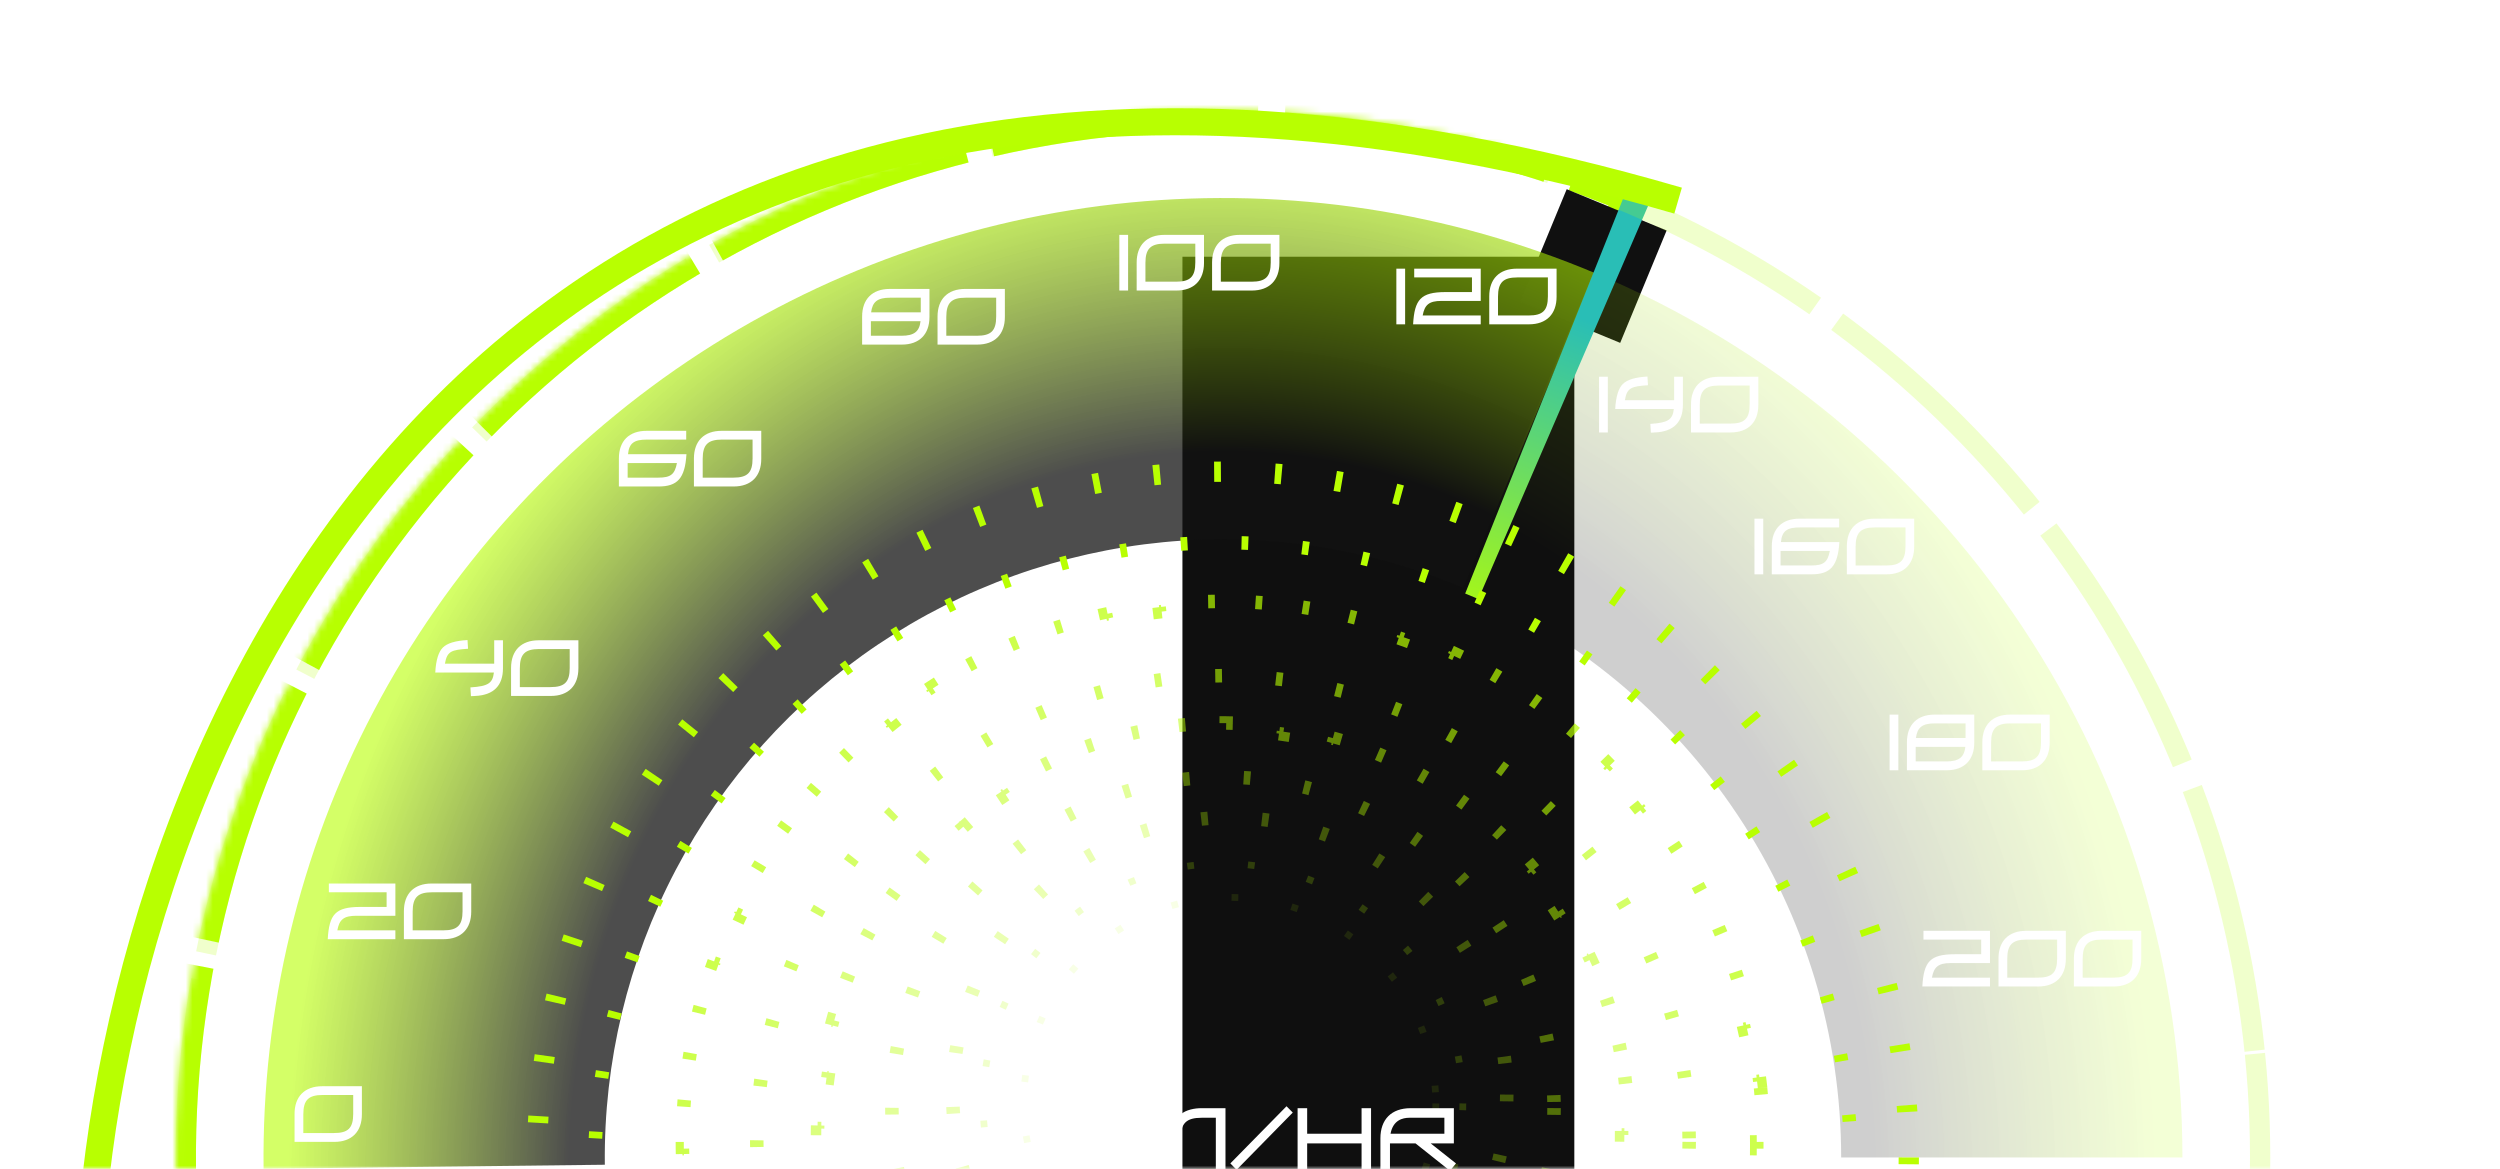 <svg width="370" height="173" viewBox="0 0 370 173" fill="none" xmlns="http://www.w3.org/2000/svg">
<mask id="mask0_0_50" style="mask-type:alpha" maskUnits="userSpaceOnUse" x="0" y="0" width="370" height="173">
<rect width="370" height="173" fill="#1C1C1C"/>
</mask>
<g mask="url(#mask0_0_50)">
<mask id="path-2-inside-1_0_50" fill="white">
<path d="M331.929 206.601C324.685 237.576 308.087 265.573 284.387 286.791C260.686 308.009 231.032 321.421 199.447 325.207C167.862 328.993 135.878 322.969 107.834 307.953C79.791 292.937 57.046 269.657 42.688 241.271C28.329 212.885 23.052 180.769 27.573 149.281C32.094 117.793 46.193 88.459 67.958 65.259C89.722 42.059 118.098 26.118 149.233 19.599C180.369 13.079 212.756 16.297 242 28.817L181 171.309L331.929 206.601Z"/>
</mask>
<path d="M331.929 206.601C324.685 237.576 308.087 265.573 284.387 286.791C260.686 308.009 231.032 321.421 199.447 325.207C167.862 328.993 135.878 322.969 107.834 307.953C79.791 292.937 57.046 269.657 42.688 241.271C28.329 212.885 23.052 180.769 27.573 149.281C32.094 117.793 46.193 88.459 67.958 65.259C89.722 42.059 118.098 26.118 149.233 19.599C180.369 13.079 212.756 16.297 242 28.817L181 171.309L331.929 206.601Z" stroke="#B8FF01" stroke-width="6" stroke-dasharray="40 4" mask="url(#path-2-inside-1_0_50)"/>
<rect x="175" y="38" width="58" height="179" fill="#0F0F0F"/>
<rect x="231.874" y="28" width="16" height="18" transform="rotate(22.451 231.874 28)" fill="#101010"/>
<path opacity="0.2" d="M323 171.309C323 143.317 314.727 115.951 299.221 92.647C283.715 69.343 261.668 51.141 235.849 40.329L216.34 86.918C232.975 93.884 247.18 105.611 257.171 120.626C267.162 135.641 272.492 153.274 272.492 171.309H323Z" fill="url(#paint0_radial_0_50)"/>
<path opacity="0.75" d="M236.146 40.454C214.429 31.302 190.775 27.699 167.318 29.969C143.861 32.24 121.338 40.313 101.78 53.46C82.222 66.608 66.243 84.417 55.285 105.281C44.327 126.145 38.734 149.408 39.01 172.973L89.514 172.381C89.337 157.198 92.94 142.209 100.001 128.766C107.061 115.323 117.356 103.849 129.958 95.378C142.559 86.907 157.071 81.705 172.185 80.242C187.298 78.779 202.538 81.101 216.531 86.998L236.146 40.454Z" fill="url(#paint1_radial_0_50)"/>
<path d="M244.279 29.628C243.097 29.119 241.909 28.625 240.714 28.147L216.847 87.845C217.501 88.106 218.151 88.377 218.798 88.656L244.279 29.628Z" fill="url(#paint2_radial_0_50)"/>
<circle cx="181" cy="173.309" r="93" stroke="#B8FF01" stroke-width="2" stroke-dasharray="1 8"/>
<circle cx="181" cy="171.309" r="101.5" stroke="#B8FF01" stroke-width="3" stroke-dasharray="1 8"/>
<circle opacity="0.2" cx="181" cy="171.308" r="153.5" transform="rotate(-5.734 181 171.308)" stroke="#B8FF01" stroke-width="3" stroke-dasharray="40 4"/>
<path d="M260.56 161.009C260.834 163.636 260.982 166.301 260.998 168.997L259.998 169.003C259.999 169.169 260 169.334 260 169.5C260 169.666 259.999 169.831 259.998 169.997L260.998 170.003C260.982 172.699 260.834 175.364 260.56 177.991L259.566 177.887C259.531 178.216 259.495 178.545 259.457 178.872L260.45 178.988C260.138 181.661 259.696 184.293 259.131 186.879L258.154 186.666C258.083 186.988 258.011 187.309 257.937 187.63L258.911 187.856C258.305 190.472 257.571 193.039 256.718 195.55L255.772 195.229C255.666 195.54 255.558 195.851 255.448 196.161L256.391 196.495C255.497 199.022 254.481 201.491 253.351 203.895L252.446 203.47C252.306 203.768 252.164 204.065 252.02 204.361L252.919 204.798C251.75 207.206 250.464 209.547 249.07 211.813L248.219 211.289C248.046 211.569 247.872 211.849 247.695 212.127L248.541 212.662C247.112 214.922 245.574 217.105 243.934 219.204L243.146 218.588C242.943 218.848 242.739 219.106 242.533 219.363L243.313 219.988C241.643 222.072 239.872 224.071 238.007 225.977L237.293 225.278C237.062 225.513 236.831 225.747 236.597 225.98L237.303 226.688C235.414 228.571 233.432 230.361 231.364 232.049L230.732 231.274C230.476 231.482 230.22 231.689 229.962 231.894L230.585 232.677C228.5 234.336 226.33 235.893 224.084 237.341L223.542 236.5C223.266 236.678 222.988 236.855 222.708 237.03L223.239 237.877C220.984 239.291 218.654 240.595 216.255 241.782L215.812 240.885C215.517 241.031 215.221 241.176 214.924 241.318L215.356 242.22C212.959 243.368 210.496 244.4 207.975 245.309L207.636 244.368C207.327 244.48 207.017 244.589 206.706 244.697L207.033 245.642C204.526 246.509 201.963 247.255 199.35 247.872L199.12 246.899C198.8 246.975 198.479 247.048 198.157 247.12L198.374 248.096C195.79 248.672 193.159 249.122 190.488 249.44L190.37 248.447C190.042 248.486 189.714 248.523 189.385 248.558L189.491 249.552C186.864 249.831 184.199 249.982 181.503 249.998L181.497 248.998C181.434 248.999 181.371 248.999 181.308 248.999C181.205 249 181.103 249 181 249C180.834 249 180.669 248.999 180.503 248.998L180.497 249.998C177.801 249.982 175.136 249.831 172.509 249.552L172.615 248.558C172.286 248.523 171.958 248.486 171.63 248.447L171.512 249.44C168.841 249.122 166.21 248.672 163.626 248.096L163.843 247.12C163.521 247.048 163.2 246.975 162.88 246.899L162.65 247.872C160.037 247.255 157.474 246.509 154.967 245.642L155.294 244.697C154.983 244.589 154.673 244.48 154.364 244.368L154.025 245.309C151.504 244.4 149.041 243.368 146.644 242.22L147.076 241.318C146.779 241.176 146.483 241.031 146.188 240.885L145.745 241.782C143.346 240.595 141.016 239.291 138.761 237.877L139.292 237.03C139.012 236.855 138.734 236.678 138.458 236.5L137.916 237.341C135.67 235.893 133.5 234.336 131.415 232.677L132.038 231.894C131.78 231.689 131.524 231.482 131.268 231.274L130.636 232.049C128.568 230.361 126.586 228.571 124.697 226.688L125.403 225.98C125.169 225.747 124.938 225.513 124.707 225.278L123.992 225.977C122.128 224.071 120.357 222.072 118.687 219.988L119.467 219.363C119.261 219.106 119.057 218.848 118.854 218.588L118.066 219.204C116.426 217.105 114.888 214.922 113.459 212.662L114.305 212.127C114.128 211.849 113.954 211.569 113.781 211.289L112.93 211.813C111.536 209.547 110.25 207.206 109.081 204.798L109.98 204.361C109.836 204.065 109.694 203.768 109.554 203.47L108.649 203.895C107.519 201.491 106.503 199.022 105.609 196.495L106.552 196.161C106.442 195.851 106.334 195.54 106.228 195.229L105.282 195.55C104.429 193.039 103.695 190.472 103.089 187.856L104.063 187.63C103.989 187.309 103.917 186.988 103.846 186.666L102.869 186.879C102.304 184.293 101.862 181.661 101.55 178.988L102.543 178.872C102.505 178.545 102.469 178.216 102.434 177.887L101.44 177.991C101.166 175.364 101.018 172.699 101.002 170.003L102.002 169.997C102.001 169.831 102 169.666 102 169.5C102 169.334 102.001 169.169 102.002 169.003L101.002 168.997C101.018 166.301 101.166 163.636 101.44 161.009L102.434 161.113C102.469 160.784 102.505 160.455 102.543 160.128L101.55 160.012C101.862 157.339 102.304 154.707 102.869 152.121L103.846 152.334C103.917 152.012 103.989 151.691 104.063 151.37L103.089 151.144C103.695 148.528 104.429 145.961 105.282 143.45L106.228 143.771C106.334 143.46 106.442 143.149 106.552 142.839L105.609 142.505C106.503 139.978 107.519 137.509 108.649 135.105L109.554 135.53C109.694 135.232 109.836 134.935 109.98 134.639L109.081 134.202C110.25 131.794 111.536 129.453 112.93 127.187L113.781 127.711C113.954 127.431 114.128 127.151 114.305 126.873L113.459 126.338C114.888 124.078 116.427 121.895 118.066 119.796L118.854 120.412C119.057 120.152 119.261 119.894 119.467 119.637L118.687 119.012C120.357 116.928 122.128 114.929 123.993 113.023L124.707 113.722C124.938 113.487 125.169 113.253 125.403 113.02L124.697 112.312C126.586 110.429 128.568 108.639 130.636 106.951L131.268 107.726C131.524 107.518 131.78 107.311 132.038 107.106L131.415 106.323C133.5 104.664 135.67 103.107 137.916 101.659L138.458 102.5C138.734 102.322 139.012 102.145 139.292 101.97L138.761 101.123C141.016 99.709 143.346 98.405 145.745 97.218L146.188 98.115C146.483 97.969 146.779 97.824 147.076 97.682L146.644 96.78C149.041 95.632 151.504 94.6 154.025 93.691L154.364 94.632C154.673 94.52 154.983 94.411 155.294 94.303L154.967 93.358C157.474 92.49 160.037 91.745 162.65 91.128L162.88 92.101C163.2 92.025 163.521 91.951 163.843 91.88L163.626 90.904C166.21 90.328 168.841 89.878 171.512 89.56L171.63 90.553C171.958 90.514 172.286 90.477 172.615 90.442L172.509 89.448C175.136 89.169 177.801 89.018 180.497 89.002L180.503 90.001C180.669 90.001 180.834 90 181 90C181.166 90 181.331 90.001 181.497 90.001L181.503 89.002C184.199 89.018 186.864 89.169 189.491 89.448L189.385 90.442C189.714 90.477 190.042 90.514 190.37 90.553L190.488 89.56C193.159 89.878 195.79 90.328 198.374 90.904L198.157 91.88C198.479 91.951 198.8 92.025 199.12 92.101L199.35 91.128C201.963 91.745 204.526 92.49 207.033 93.358L206.706 94.303C207.017 94.411 207.327 94.52 207.636 94.632L207.975 93.691C210.496 94.6 212.959 95.632 215.356 96.78L214.924 97.682C215.221 97.824 215.517 97.969 215.812 98.115L216.255 97.218C218.654 98.405 220.984 99.709 223.239 101.123L222.708 101.97C222.988 102.145 223.266 102.322 223.542 102.5L224.084 101.659C226.33 103.107 228.5 104.664 230.585 106.323L229.962 107.106C230.22 107.311 230.476 107.518 230.732 107.726L231.364 106.951C233.432 108.639 235.414 110.429 237.303 112.312L236.597 113.02C236.831 113.253 237.062 113.487 237.293 113.722L238.008 113.023C239.872 114.929 241.643 116.928 243.313 119.012L242.533 119.637C242.739 119.894 242.943 120.152 243.146 120.412L243.934 119.796C245.574 121.895 247.112 124.078 248.541 126.338L247.695 126.873C247.872 127.151 248.046 127.431 248.219 127.711L249.07 127.187C250.464 129.453 251.75 131.794 252.919 134.202L252.02 134.639C252.164 134.935 252.306 135.232 252.446 135.53L253.351 135.105C254.481 137.509 255.497 139.978 256.391 142.505L255.448 142.839C255.558 143.149 255.666 143.46 255.772 143.771L256.718 143.45C257.571 145.961 258.305 148.528 258.911 151.144L257.937 151.37C258.011 151.691 258.083 152.012 258.154 152.334L259.131 152.121C259.696 154.707 260.138 157.339 260.45 160.012L259.457 160.128C259.495 160.455 259.531 160.784 259.566 161.113L260.56 161.009Z" stroke="#B8FF01" stroke-opacity="0.7" stroke-width="2" stroke-dasharray="1 8"/>
<circle cx="181" cy="169" r="69" stroke="#B8FF01" stroke-opacity="0.6" stroke-width="2" stroke-dasharray="1 8"/>
<path d="M240.466 159.393C240.798 161.89 240.978 164.436 240.998 167.02L239.998 167.027C239.999 167.185 240 167.342 240 167.5C240 167.658 239.999 167.815 239.998 167.973L240.998 167.98C240.978 170.564 240.798 173.11 240.466 175.607L239.475 175.475C239.434 175.785 239.39 176.095 239.344 176.404L240.333 176.551C239.954 179.098 239.418 181.594 238.734 184.027L237.771 183.757C237.686 184.058 237.599 184.359 237.51 184.659L238.468 184.945C237.735 187.405 236.85 189.799 235.825 192.117L234.91 191.712C234.784 191.999 234.655 192.285 234.523 192.569L235.431 192.988C234.359 195.313 233.144 197.559 231.798 199.712L230.95 199.182C230.783 199.448 230.615 199.713 230.445 199.976L231.285 200.519C229.896 202.665 228.376 204.716 226.736 206.661L225.971 206.017C225.769 206.257 225.565 206.495 225.36 206.731L226.114 207.388C224.439 209.312 222.645 211.129 220.743 212.825L220.077 212.079C219.843 212.288 219.608 212.495 219.371 212.7L220.025 213.456C218.097 215.122 216.064 216.666 213.937 218.078L213.384 217.244C213.123 217.418 212.86 217.589 212.596 217.758L213.136 218.6C210.995 219.971 208.763 221.21 206.45 222.304L206.022 221.4C205.739 221.534 205.455 221.665 205.17 221.795L205.583 222.705C203.273 223.753 200.886 224.657 198.432 225.407L198.14 224.451C197.841 224.542 197.541 224.631 197.24 224.718L197.517 225.679C195.087 226.379 192.594 226.928 190.049 227.316L189.898 226.328C189.59 226.375 189.28 226.42 188.97 226.462L189.105 227.453C186.609 227.793 184.064 227.978 181.48 227.998L181.472 226.998C181.315 226.999 181.158 227 181 227C180.842 227 180.685 226.999 180.528 226.998L180.52 227.998C177.936 227.978 175.391 227.793 172.895 227.453L173.03 226.462C172.72 226.42 172.41 226.375 172.102 226.328L171.951 227.316C169.406 226.928 166.913 226.379 164.483 225.679L164.76 224.718C164.459 224.631 164.159 224.542 163.86 224.451L163.568 225.407C161.114 224.657 158.727 223.753 156.417 222.705L156.83 221.795C156.545 221.665 156.261 221.534 155.978 221.4L155.55 222.304C153.237 221.21 151.005 219.971 148.864 218.6L149.404 217.758C149.14 217.589 148.877 217.418 148.616 217.244L148.063 218.078C145.936 216.666 143.903 215.122 141.975 213.456L142.629 212.7C142.392 212.495 142.157 212.288 141.923 212.079L141.257 212.825C139.355 211.129 137.561 209.312 135.886 207.387L136.64 206.731C136.435 206.495 136.231 206.257 136.029 206.017L135.264 206.661C133.624 204.716 132.104 202.665 130.715 200.519L131.555 199.976C131.385 199.713 131.217 199.448 131.05 199.182L130.202 199.712C128.856 197.559 127.641 195.313 126.569 192.988L127.477 192.569C127.345 192.285 127.216 191.999 127.09 191.712L126.175 192.117C125.15 189.799 124.265 187.405 123.532 184.945L124.49 184.659C124.401 184.359 124.314 184.058 124.229 183.757L123.266 184.027C122.582 181.594 122.046 179.098 121.667 176.551L122.656 176.404C122.61 176.095 122.566 175.785 122.525 175.475L121.534 175.607C121.202 173.11 121.022 170.564 121.002 167.98L122.002 167.973C122.001 167.815 122 167.658 122 167.5C122 167.342 122.001 167.185 122.002 167.027L121.002 167.02C121.022 164.436 121.202 161.89 121.534 159.393L122.525 159.525C122.566 159.215 122.61 158.905 122.656 158.596L121.667 158.449C122.046 155.902 122.582 153.406 123.266 150.973L124.229 151.243C124.314 150.942 124.401 150.641 124.49 150.341L123.532 150.055C124.265 147.595 125.15 145.201 126.175 142.883L127.09 143.288C127.216 143.001 127.345 142.715 127.477 142.431L126.569 142.012C127.641 139.687 128.856 137.441 130.202 135.288L131.05 135.818C131.217 135.552 131.385 135.287 131.555 135.024L130.715 134.481C132.104 132.335 133.624 130.284 135.264 128.339L136.029 128.983C136.231 128.743 136.435 128.505 136.64 128.269L135.886 127.613C137.561 125.688 139.355 123.871 141.257 122.175L141.923 122.921C142.157 122.712 142.392 122.505 142.629 122.3L141.975 121.544C143.903 119.878 145.936 118.334 148.063 116.922L148.616 117.756C148.877 117.582 149.14 117.411 149.404 117.242L148.864 116.4C151.005 115.029 153.237 113.79 155.55 112.696L155.978 113.6C156.261 113.466 156.545 113.335 156.83 113.205L156.417 112.295C158.727 111.247 161.114 110.343 163.568 109.593L163.86 110.549C164.159 110.458 164.459 110.369 164.76 110.282L164.483 109.321C166.913 108.621 169.406 108.072 171.951 107.684L172.102 108.672C172.41 108.625 172.72 108.58 173.03 108.538L172.895 107.547C175.391 107.207 177.936 107.022 180.52 107.002L180.528 108.002C180.685 108.001 180.842 108 181 108C181.158 108 181.315 108.001 181.472 108.002L181.48 107.002C184.064 107.022 186.609 107.207 189.105 107.547L188.97 108.538C189.28 108.58 189.59 108.625 189.898 108.672L190.049 107.684C192.594 108.072 195.087 108.621 197.517 109.321L197.24 110.282C197.541 110.369 197.841 110.458 198.14 110.549L198.432 109.593C200.886 110.343 203.273 111.247 205.583 112.295L205.17 113.205C205.455 113.335 205.739 113.466 206.022 113.6L206.45 112.696C208.763 113.79 210.995 115.029 213.136 116.4L212.596 117.242C212.86 117.411 213.123 117.582 213.384 117.756L213.937 116.922C216.064 118.334 218.097 119.878 220.025 121.544L219.371 122.3C219.608 122.505 219.843 122.712 220.077 122.921L220.743 122.175C222.645 123.871 224.439 125.688 226.114 127.613L225.36 128.269C225.565 128.505 225.769 128.743 225.971 128.983L226.736 128.339C228.376 130.284 229.896 132.335 231.285 134.481L230.445 135.024C230.615 135.287 230.783 135.552 230.95 135.818L231.798 135.288C233.144 137.441 234.359 139.687 235.431 142.012L234.523 142.431C234.655 142.715 234.784 143.001 234.91 143.288L235.825 142.883C236.85 145.201 237.735 147.595 238.468 150.055L237.51 150.341C237.599 150.641 237.686 150.942 237.771 151.243L238.734 150.973C239.418 153.406 239.954 155.902 240.333 158.449L239.344 158.596C239.39 158.905 239.434 159.215 239.475 159.525L240.466 159.393Z" stroke="#B8FF01" stroke-opacity="0.5" stroke-width="2" stroke-dasharray="1 8"/>
<circle cx="181" cy="164" r="49" stroke="#B8FF01" stroke-opacity="0.4" stroke-width="2" stroke-dasharray="1 8"/>
<circle cx="182" cy="162" r="41" stroke="#B8FF01" stroke-opacity="0.3" stroke-width="2" stroke-dasharray="1 8"/>
<circle cx="181" cy="163.309" r="35.5" stroke="#B8FF01" stroke-opacity="0.2" stroke-dasharray="1 8"/>
<circle cx="182" cy="163.309" r="30.5" stroke="#B8FF01" stroke-opacity="0.1" stroke-dasharray="1 8"/>
<path d="M47.697 160.761C45.079 160.761 43.594 162.29 43.594 164.853V169H49.468C52.086 169 53.56 167.471 53.56 164.908V160.761H47.697ZM52.273 164.853C52.273 166.954 51.525 167.691 49.424 167.691H44.892V164.908C44.892 162.818 45.651 162.059 47.741 162.059H52.273V164.853Z" fill="white"/>
<path d="M58.516 137.691H49.925C50.211 136.129 50.849 135.535 52.697 135.535H58.516V130.761H48.671V132.059H57.218V134.226H53.258C49.65 134.248 48.715 135.304 48.506 139H58.516V137.691ZM63.88 130.761C61.262 130.761 59.777 132.29 59.777 134.853V139H65.651C68.269 139 69.743 137.471 69.743 134.908V130.761H63.88ZM68.456 134.853C68.456 136.954 67.708 137.691 65.607 137.691H61.075V134.908C61.075 132.818 61.834 132.059 63.924 132.059H68.456V134.853Z" fill="white"/>
<path d="M160 167.444L165.82 165.116L165.292 163.796L156.136 167.456V164.012H154.72V173H156.136V168.992L158.464 168.044L165.004 173.276L165.904 172.184L160 167.444ZM181.371 164.012H177.771C176.835 164.012 175.515 164.24 174.735 164.936V164.012H171.171C168.447 164.012 166.695 165.656 166.695 168.068V173H168.123V168.536C168.123 166.244 168.939 165.428 171.207 165.428H173.307V172.988H174.735V168.536C174.735 166.256 175.563 165.428 177.843 165.428H179.943V173H181.371V164.012ZM190.406 163.724L182.09 172.184L183.014 173.132L191.33 164.66L190.406 163.724ZM202.916 164.012H201.512V167.792H193.46V164.012H192.044V173H193.46V169.22H201.512V173H202.916V164.012ZM211.74 169.22H215.172V164.012H208.776C205.908 164.012 204.3 165.692 204.3 168.476V173H205.716V169.22H209.496L214.596 173.276L215.484 172.184L211.74 169.22ZM205.8 167.792C206.172 165.776 207.588 165.428 208.596 165.428H213.768V167.792H205.8Z" fill="white"/>
<path d="M73.141 94.761V98.226H65.848C66.167 96.356 66.838 96.18 69.269 96.015L69.192 94.728C67.377 94.827 66.178 95.201 65.54 95.839C64.913 96.455 64.517 97.687 64.418 99.535H73.097C72.91 101.086 72.294 101.57 69.621 101.735L69.698 103.033L70.358 103C73.086 102.868 74.439 101.449 74.439 98.908V94.761H73.141ZM79.74 94.761C77.122 94.761 75.637 96.29 75.637 98.853V103H81.511C84.129 103 85.603 101.471 85.603 98.908V94.761H79.74ZM84.316 98.853C84.316 100.954 83.568 101.691 81.467 101.691H76.935V98.908C76.935 96.818 77.694 96.059 79.784 96.059H84.316V98.853Z" fill="white"/>
<path d="M92.947 67.226C93.101 65.565 93.871 65.059 95.741 65.059H101.56V63.761H95.697C93.079 63.761 91.594 65.279 91.594 67.853V72H97.457C100.24 72 101.384 70.823 101.593 67.226H92.947ZM100.185 68.535C99.866 70.185 99.294 70.691 97.424 70.691H92.892V68.535H100.185ZM106.804 63.761C104.186 63.761 102.701 65.29 102.701 67.853V72H108.575C111.193 72 112.667 70.471 112.667 67.908V63.761H106.804ZM111.38 67.853C111.38 69.954 110.632 70.691 108.531 70.691H103.999V67.908C103.999 65.818 104.758 65.059 106.848 65.059H111.38V67.853Z" fill="white"/>
<path d="M131.697 42.761C129.079 42.761 127.594 44.29 127.594 46.853V51H133.468C136.086 51 137.56 49.471 137.56 46.908V42.761H131.697ZM136.273 46.226H128.925C129.123 44.664 129.86 44.059 131.741 44.059H136.273V46.226ZM136.24 47.535C136.064 49.086 135.272 49.691 133.424 49.691H128.892V47.535H136.24ZM142.858 42.761C140.24 42.761 138.755 44.29 138.755 46.853V51H144.629C147.247 51 148.721 49.471 148.721 46.908V42.761H142.858ZM147.434 46.853C147.434 48.954 146.686 49.691 144.585 49.691H140.053V46.908C140.053 44.818 140.812 44.059 142.902 44.059H147.434V46.853Z" fill="white"/>
<path d="M166.958 34.761H165.66V43H166.958V34.761ZM172.329 34.761C169.711 34.761 168.226 36.29 168.226 38.853V43H174.1C176.718 43 178.192 41.471 178.192 38.908V34.761H172.329ZM176.905 38.853C176.905 40.954 176.157 41.691 174.056 41.691H169.524V38.908C169.524 36.818 170.283 36.059 172.373 36.059H176.905V38.853ZM183.49 34.761C180.872 34.761 179.387 36.29 179.387 38.853V43H185.261C187.879 43 189.353 41.471 189.353 38.908V34.761H183.49ZM188.066 38.853C188.066 40.954 187.318 41.691 185.217 41.691H180.685V38.908C180.685 36.818 181.444 36.059 183.534 36.059H188.066V38.853Z" fill="white"/>
<path d="M207.958 39.761H206.66V48H207.958V39.761ZM219.148 46.691H210.557C210.843 45.129 211.481 44.535 213.329 44.535H219.148V39.761H209.303V41.059H217.85V43.226H213.89C210.282 43.248 209.347 44.304 209.138 48H219.148V46.691ZM224.511 39.761C221.893 39.761 220.408 41.29 220.408 43.853V48H226.282C228.9 48 230.374 46.471 230.374 43.908V39.761H224.511ZM229.087 43.853C229.087 45.954 228.339 46.691 226.238 46.691H221.706V43.908C221.706 41.818 222.465 41.059 224.555 41.059H229.087V43.853Z" fill="white"/>
<path d="M237.958 55.761H236.66V64H237.958V55.761ZM247.773 55.761V59.226H240.48C240.799 57.356 241.47 57.18 243.901 57.015L243.824 55.728C242.009 55.827 240.81 56.201 240.172 56.839C239.545 57.455 239.149 58.687 239.05 60.535H247.729C247.542 62.086 246.926 62.57 244.253 62.735L244.33 64.033L244.99 64C247.718 63.868 249.071 62.449 249.071 59.908V55.761H247.773ZM254.372 55.761C251.754 55.761 250.269 57.29 250.269 59.853V64H256.143C258.761 64 260.235 62.471 260.235 59.908V55.761H254.372ZM258.948 59.853C258.948 61.954 258.2 62.691 256.099 62.691H251.567V59.908C251.567 57.818 252.326 57.059 254.416 57.059H258.948V59.853Z" fill="white"/>
<path d="M260.958 76.761H259.66V85H260.958V76.761ZM263.579 80.226C263.733 78.565 264.503 78.059 266.373 78.059H272.192V76.761H266.329C263.711 76.761 262.226 78.279 262.226 80.853V85H268.089C270.872 85 272.016 83.823 272.225 80.226H263.579ZM270.817 81.535C270.498 83.185 269.926 83.691 268.056 83.691H263.524V81.535H270.817ZM277.436 76.761C274.818 76.761 273.333 78.29 273.333 80.853V85H279.207C281.825 85 283.299 83.471 283.299 80.908V76.761H277.436ZM282.012 80.853C282.012 82.954 281.264 83.691 279.163 83.691H274.631V80.908C274.631 78.818 275.39 78.059 277.48 78.059H282.012V80.853Z" fill="white"/>
<path d="M280.958 105.761H279.66V114H280.958V105.761ZM286.329 105.761C283.711 105.761 282.226 107.29 282.226 109.853V114H288.1C290.718 114 292.192 112.471 292.192 109.908V105.761H286.329ZM290.905 109.226H283.557C283.755 107.664 284.492 107.059 286.373 107.059H290.905V109.226ZM290.872 110.535C290.696 112.086 289.904 112.691 288.056 112.691H283.524V110.535H290.872ZM297.49 105.761C294.872 105.761 293.387 107.29 293.387 109.853V114H299.261C301.879 114 303.353 112.471 303.353 109.908V105.761H297.49ZM302.066 109.853C302.066 111.954 301.318 112.691 299.217 112.691H294.685V109.908C294.685 107.818 295.444 107.059 297.534 107.059H302.066V109.853Z" fill="white"/>
<path d="M294.516 144.691H285.925C286.211 143.129 286.849 142.535 288.697 142.535H294.516V137.761H284.671V139.059H293.218V141.226H289.258C285.65 141.248 284.715 142.304 284.506 146H294.516V144.691ZM299.88 137.761C297.262 137.761 295.777 139.29 295.777 141.853V146H301.651C304.269 146 305.743 144.471 305.743 141.908V137.761H299.88ZM304.456 141.853C304.456 143.954 303.708 144.691 301.607 144.691H297.075V141.908C297.075 139.818 297.834 139.059 299.924 139.059H304.456V141.853ZM311.041 137.761C308.423 137.761 306.938 139.29 306.938 141.853V146H312.812C315.43 146 316.904 144.471 316.904 141.908V137.761H311.041ZM315.617 141.853C315.617 143.954 314.869 144.691 312.768 144.691H308.236V141.908C308.236 139.818 308.995 139.059 311.085 139.059H315.617V141.853Z" fill="white"/>
<g filter="url(#filter0_f_0_50)">
<path d="M13.262 184.948C17.512 111.564 70.481 -22.224 248.359 29.695" stroke="#B8FF01" stroke-width="4"/>
</g>
</g>
<defs>
<filter id="filter0_f_0_50" x="-8.735" y="-3.978" width="277.654" height="209.042" filterUnits="userSpaceOnUse" color-interpolation-filters="sRGB">
<feFlood flood-opacity="0" result="BackgroundImageFix"/>
<feBlend mode="normal" in="SourceGraphic" in2="BackgroundImageFix" result="shape"/>
<feGaussianBlur stdDeviation="10" result="effect1_foregroundBlur_0_50"/>
</filter>
<radialGradient id="paint0_radial_0_50" cx="0" cy="0" r="1" gradientUnits="userSpaceOnUse" gradientTransform="translate(181 174.809) rotate(-90) scale(154.5 138.147)">
<stop offset="0.699" stop-color="#111111"/>
<stop offset="1" stop-color="#B8FF01" stop-opacity="0.8"/>
</radialGradient>
<radialGradient id="paint1_radial_0_50" cx="0" cy="0" r="1" gradientUnits="userSpaceOnUse" gradientTransform="translate(181 174.809) rotate(-90) scale(154.5 138.147)">
<stop offset="0.699" stop-color="#111111"/>
<stop offset="1" stop-color="#B8FF01" stop-opacity="0.8"/>
</radialGradient>
<radialGradient id="paint2_radial_0_50" cx="0" cy="0" r="1" gradientUnits="userSpaceOnUse" gradientTransform="translate(194 160) rotate(-73.568) scale(153.781 137.503)">
<stop offset="0.442" stop-color="#B8FF01"/>
<stop offset="0.779" stop-color="#29BEB6"/>
</radialGradient>
</defs>
</svg>
